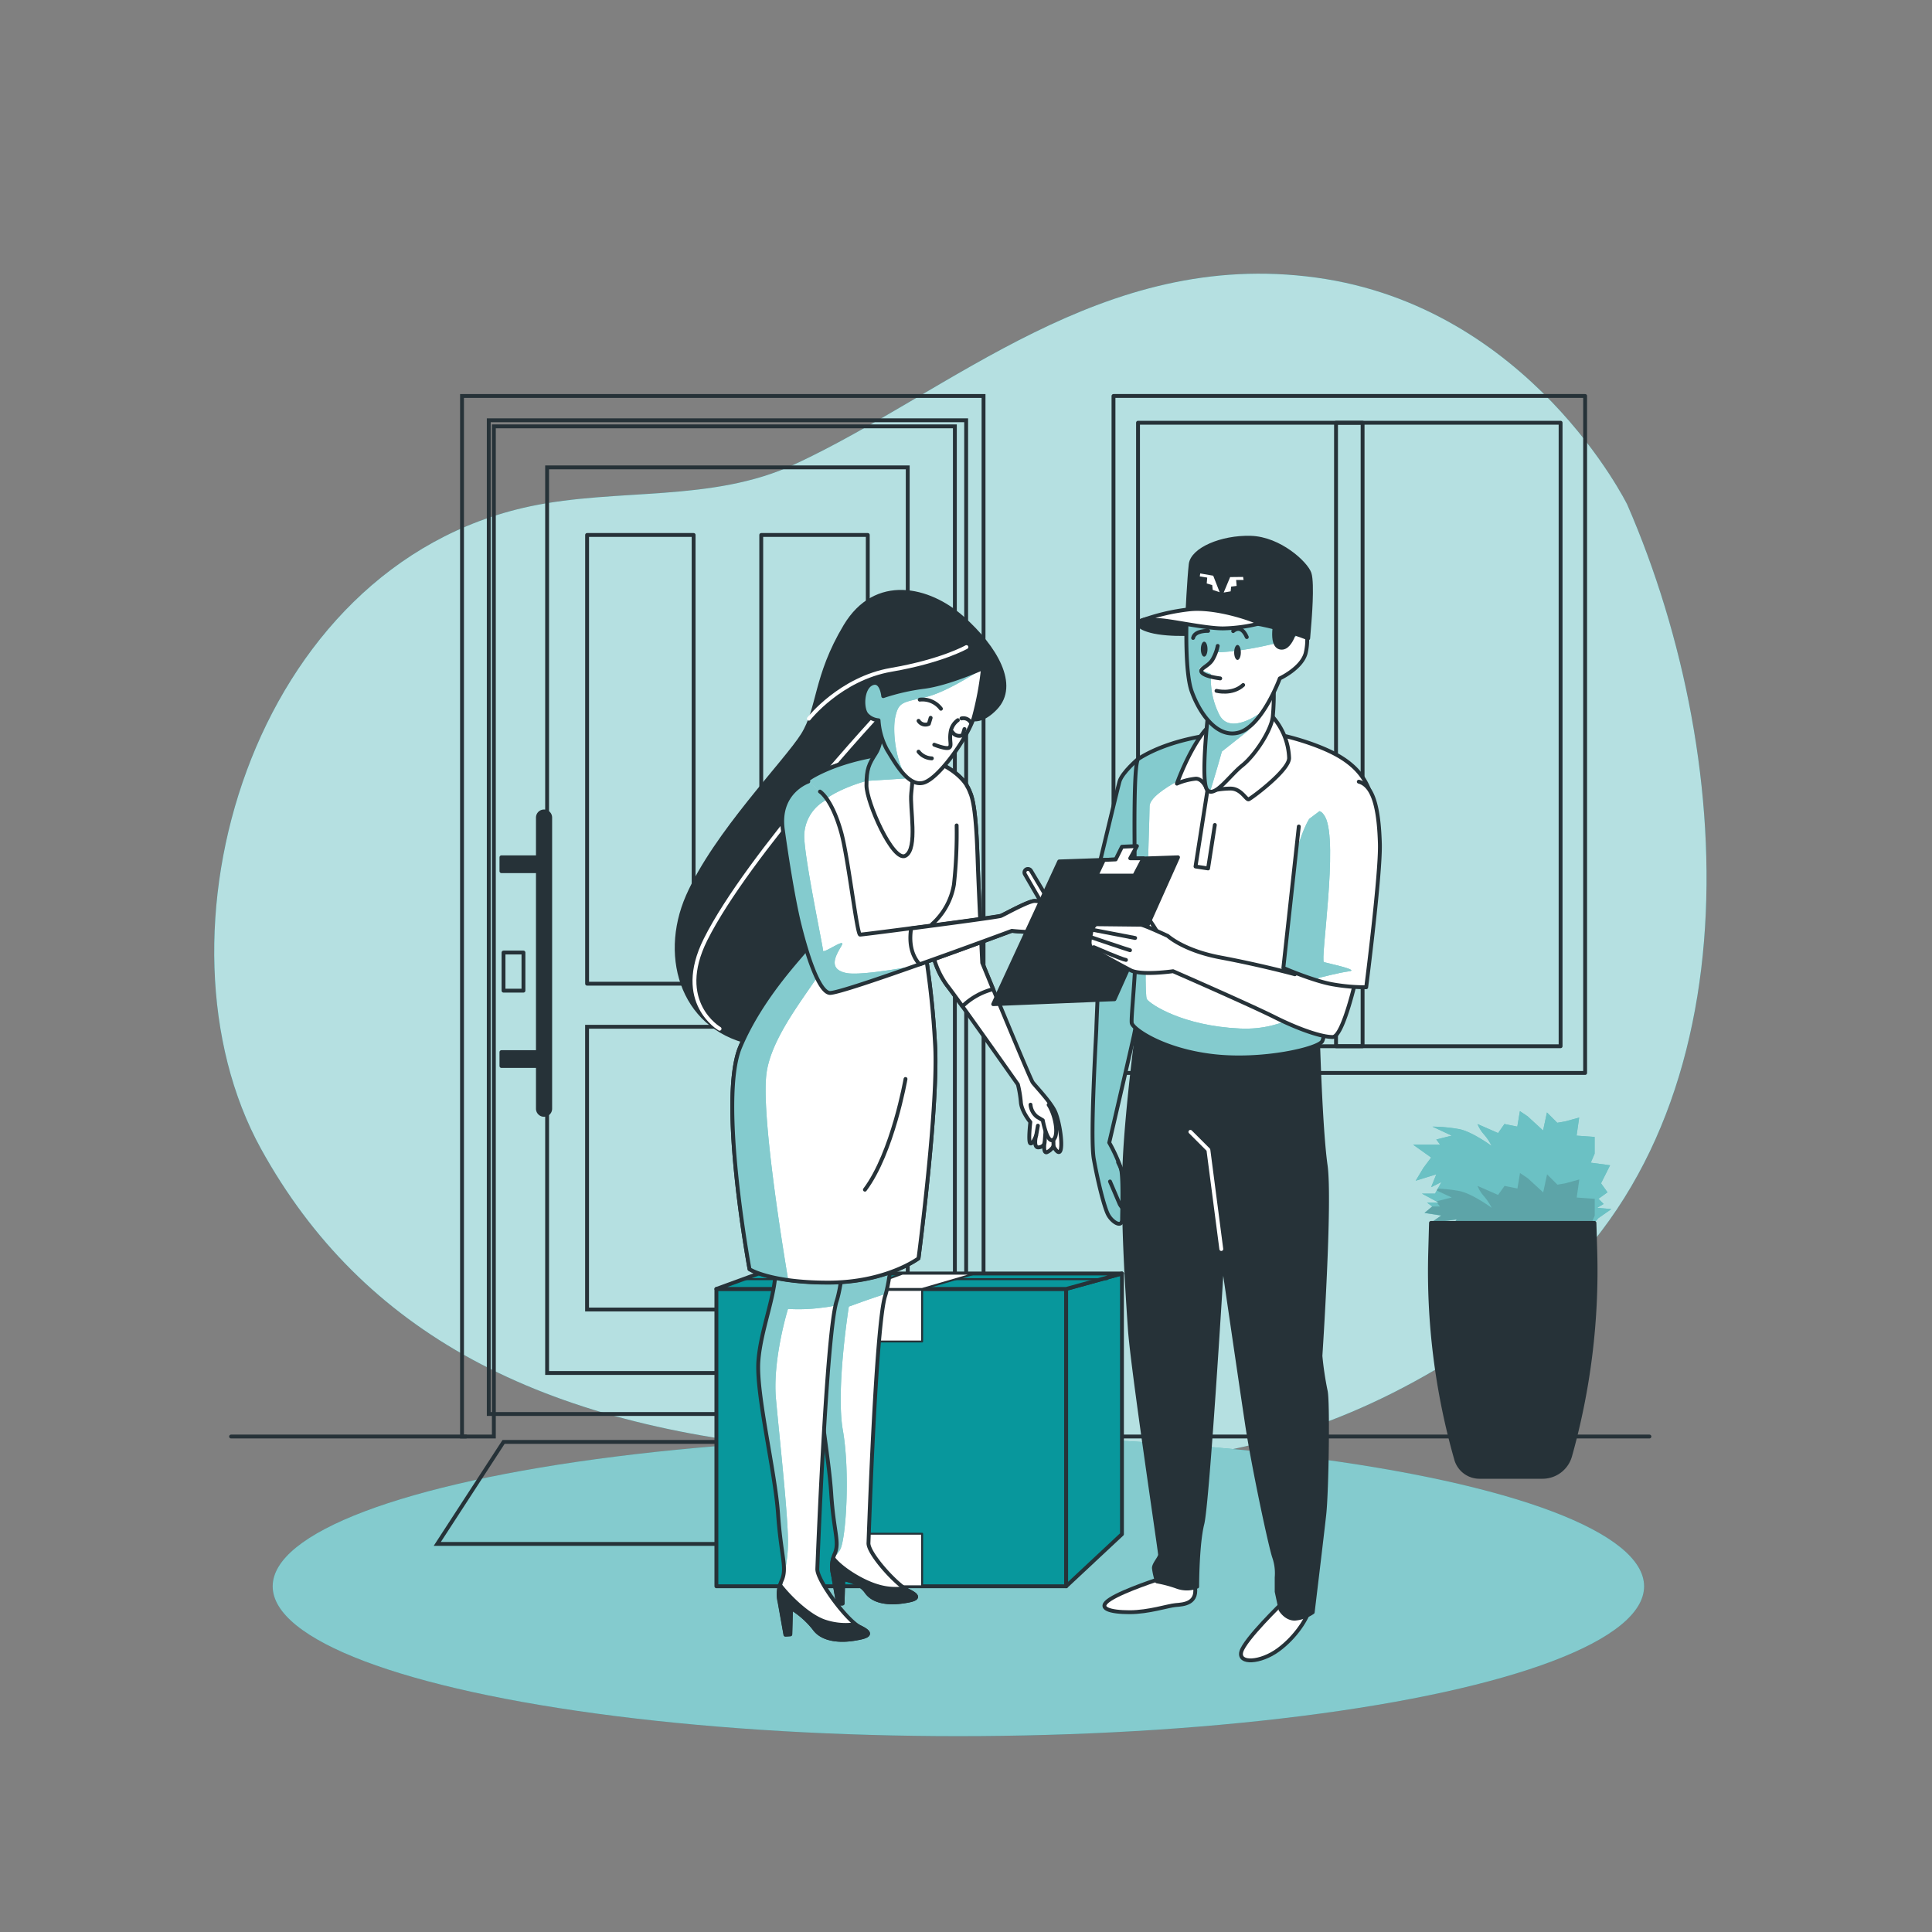 <svg xmlns="http://www.w3.org/2000/svg" xmlns:xlink="http://www.w3.org/1999/xlink" viewBox="0 0 500 500"><rect x="0" y="0" width="500" height="500" fill="#808080" stroke="none"/><defs><clipPath id="freepik--clip-path--inject-104"><path d="M232.91,298.35s-1.41,29.65-3.82,37-4.22,61.35-4.33,64,7.17,10.78,10.46,12.4,1.88,2.23-1.56,2.72-7.51.23-9.43-2.52-6-3.27-6-3.27l-.17,6.29-1.15.07-1.38-7.75a8.18,8.18,0,0,1,.53-5.27c1.25-3-.29-5.51-.95-15.61s-3.89-26.23-3.33-34.12,4.51-19,4.08-25.54-.71-23.3-.71-23.3Z" style="fill:#fff;stroke:#263238;stroke-linecap:round;stroke-linejoin:round"></path></clipPath><clipPath id="freepik--clip-path-2--inject-104"><path d="M220.67,297.12s-1.53,31.6-4.15,39.59-4.9,66.5-5,69.35,7.56,13.34,11.13,15.09,2,2.42-1.69,3-8.16.25-10.24-2.74a22.24,22.24,0,0,0-6-5.28l-.18,6.83-1.25.08-1.49-8.43a8.86,8.86,0,0,1,.56-5.72c1.36-3.21-.24-6.16-1-17.13s-5.71-31-5.09-39.52,4.88-17.82,4.41-24.89-3.46-28-3.46-28Z" style="fill:#fff;stroke:#263238;stroke-linecap:round;stroke-linejoin:round"></path></clipPath><clipPath id="freepik--clip-path-3--inject-104"><path d="M254.2,249.17s-.89-17.93-1.2-26.88c-.21-6.37-.6-14.28-1.94-17.2a9.09,9.09,0,0,0-.88-1.8l0-.08h0c-2.45-3.81-7.67-6.37-12.06-7.46-5.7-1.43-8.95-.61-8.95-.61s-10,1-18.31,5.49-8.34,14.64-7.12,22,4.68,22.57,4.68,23.18-11.19,11.6-16.88,25.22,2.44,57.45,2.44,57.45,5.29,3.46,20.34,3.46,23.39-6.27,23.39-6.27,5.29-40.4,4.27-55.65a225.55,225.55,0,0,0-2.44-23s.64-.9,1.53-2.28A21.52,21.52,0,0,0,245.08,255c.68.86,2.15,2.88,4,5.43A17.53,17.53,0,0,1,257,256Z" style="fill:#fff;stroke:#263238;stroke-linecap:round;stroke-linejoin:round"></path></clipPath><clipPath id="freepik--clip-path-4--inject-104"><path d="M228.3,186.59s.21,5.5-1.62,8.34-2.44,4.07-2.44,8.34,6.86,20,10.11,18.19,1.07-12.49,1.48-16.15.41-5.5.41-5.5S230.34,184,228.3,186.59Z" style="fill:#fff;stroke:#263238;stroke-linecap:round;stroke-linejoin:round"></path></clipPath><clipPath id="freepik--clip-path-5--inject-104"><path d="M209.18,202.26s-7.94,2.69-6.59,12.45c.68,4.87,2.53,17.45,4.36,24.77s4.88,17.08,7.73,17.49,47.18-16.07,47.18-16.07,7.33.82,9.16-.2a13.47,13.47,0,0,0,4.27-4.88c.61-1.22-5.9-2.65-7.53-2.65S260,236.63,259,237s-35.6,4.88-36.41,4.88-3.07-19.93-4.88-26.44c-2.44-8.75-5.5-10.58-5.5-10.58" style="fill:#fff;stroke:#263238;stroke-linecap:round;stroke-linejoin:round"></path></clipPath><clipPath id="freepik--clip-path-6--inject-104"><path d="M228.58,180.16s-.41-4.44-3-3.23-2.62,6.66-1.21,8.07a4.67,4.67,0,0,0,3,1.41,18.22,18.22,0,0,0,2.22,7.67c2,3.22,5.44,9.68,9.48,8.47s11.29-11.7,12.91-16.74a80.39,80.39,0,0,0,2.42-12.91s-8.88,4-15.13,4.84A55.53,55.53,0,0,0,228.58,180.16Z" style="fill:#fff;stroke:#263238;stroke-linecap:round;stroke-linejoin:round"></path></clipPath><clipPath id="freepik--clip-path-7--inject-104"><path d="M284.73,242.58s-1,22.67-1,23.67-1.66,28-.66,33.66,2.66,12.34,3.66,14.34,3.67,3.66,3.67,1.33.33-11-.33-13.33a44.18,44.18,0,0,0-3-6.54s5-21.46,6.33-27.46,4.33-27.34,4.33-29.67-13-1.33-13-1.33Z" style="fill:#fff;stroke:#263238;stroke-linecap:round;stroke-linejoin:round"></path></clipPath><clipPath id="freepik--clip-path-8--inject-104"><path d="M294.6,196.36s-4.2,3.55-4.87,5.89-9.33,38.66-9.33,38.66l20.67,8,4.66-42S304.13,192.48,294.6,196.36Z" style="fill:#fff;stroke:#263238;stroke-linecap:round;stroke-linejoin:round"></path></clipPath><clipPath id="freepik--clip-path-9--inject-104"><path d="M315.1,190s-12,.95-20.5,6.4c-1.77,1.14-.64,39.51-.64,47.62s-1.29,19.22-1.07,20.72,7.9,7,20.92,8.54,27.55-1.93,28.4-3.85.43-4.69.43-5.55S357,215.64,355.9,210.3s-2.12-11.3-11.76-15.86c-6.22-2.93-14.95-5.12-19.44-5.12A91,91,0,0,0,315.1,190Z" style="fill:#fff;stroke:#263238;stroke-linecap:round;stroke-linejoin:round"></path></clipPath><clipPath id="freepik--clip-path-10--inject-104"><path d="M312.71,184.23s-2.14,18.37-.22,20.29,5.77-3.85,9-6.41,7.48-9,7.9-12.6a61.79,61.79,0,0,0,.22-8.32s-6.62,9.18-10,9.18A15,15,0,0,1,312.71,184.23Z" style="fill:#fff;stroke:#263238;stroke-linecap:round;stroke-linejoin:round"></path></clipPath><clipPath id="freepik--clip-path-11--inject-104"><path d="M307.07,161.12s-.43,12.71,1.29,17.67,6.25,12.5,12.29,10.78,10.56-14,10.56-14,5.6-2.59,6.68-6.47a14.9,14.9,0,0,0-.21-7.76s-11.86-3.66-18.11-3.23a39.19,39.19,0,0,0-11.64,2.8Z" style="fill:#fff;stroke:#263238;stroke-linecap:round;stroke-linejoin:round"></path></clipPath><clipPath id="freepik--clip-path-12--inject-104"><path d="M336.13,213.9l-4,36.6s7.8,3.39,12.8,4.25a49.05,49.05,0,0,0,8.64.75s3.78-29.5,3.54-37.2-1.28-14.89-5.45-16" style="fill:#fff;stroke:#263238;stroke-linecap:round;stroke-linejoin:round"></path></clipPath></defs><g id="freepik--background-simple--inject-104"><path d="M421.13,130.59S396,79.42,340.59,71.84s-94.15,29.38-134.94,48.33c-21.37,9.92-45.77,6.07-68.45,10.87C64.68,146.4,37.36,242.63,67.57,297.36c26.15,47.37,72.18,72,142.26,77.69s119.25,12.32,182-34.11S450.42,197.86,421.13,130.59Z" style="fill:#08979C"></path><path d="M421.13,130.59S396,79.42,340.59,71.84s-94.15,29.38-134.94,48.33c-21.37,9.92-45.77,6.07-68.45,10.87C64.68,146.4,37.36,242.63,67.57,297.36c26.15,47.37,72.18,72,142.26,77.69s119.25,12.32,182-34.11S450.42,197.86,421.13,130.59Z" style="fill:#fff;opacity:0.7"></path></g><g id="freepik--Ground--inject-104"><ellipse cx="248.03" cy="410.54" rx="177.46" ry="38.77" style="fill:#08979C"></ellipse><ellipse cx="248.03" cy="410.54" rx="177.46" ry="38.77" style="fill:#fff;opacity:0.5"></ellipse></g><g id="freepik--Plants--inject-104"><path d="M387.71,293.23l-5.33-2.33a9.22,9.22,0,0,0,1.66,2.67,14.39,14.39,0,0,1,2,3s-5-3.67-8.33-4.34a41.87,41.87,0,0,0-7-.66l5,2.33-4,1,1,1.34h-7l4.67,3.33-2,2.67-2,3.33,5.33-1.66-1.33,3.33,2.67-1.33-1.67,3H368l4.33,2.33h-3l1.33,1-2,1.67,4.34.67-2.73,1.91,6.73-.91-2.33,3.33,5.66-1.33v1.67h31.35l.89-2.76,1.11-1.25,3.34-2.33-3.67-.33,1.67-1-1.34-1.34,2.34-1.67-1.67-2.33,2.34-4.67-5-.67,1-2.33v-4.34l-4.67-.33.67-4.67-3.67,1-2,.34-2.67-2.67-1,4.67-4-3.67-2-1.34-.67,4-3.33-.67Z" style="fill:#08979C"></path><path d="M387.71,293.23l-5.33-2.33a9.22,9.22,0,0,0,1.66,2.67,14.39,14.39,0,0,1,2,3s-5-3.67-8.33-4.34a41.87,41.87,0,0,0-7-.66l5,2.33-4,1,1,1.34h-7l4.67,3.33-2,2.67-2,3.33,5.33-1.66-1.33,3.33,2.67-1.33-1.67,3H368l4.33,2.33h-3l1.33,1-2,1.67,4.34.67-2.73,1.91,6.73-.91-2.33,3.33,5.66-1.33v1.67h31.35l.89-2.76,1.11-1.25,3.34-2.33-3.67-.33,1.67-1-1.34-1.34,2.34-1.67-1.67-2.33,2.34-4.67-5-.67,1-2.33v-4.34l-4.67-.33.67-4.67-3.67,1-2,.34-2.67-2.67-1,4.67-4-3.67-2-1.34-.67,4-3.33-.67Z" style="fill:#fff;opacity:0.4"></path><path d="M382.38,319.25h29.34l.72-2.23-.72-.1,1-2.33v-4.34l-4.67-.33.67-4.67-3.67,1-2,.34-2.67-2.67-1,4.67-4-3.67-2-1.34-.67,4-3.33-.67-1.67,2.33-5.33-2.33a9.22,9.22,0,0,0,1.66,2.67,14.39,14.39,0,0,1,2,3s-5-3.67-8.33-4.34a39.3,39.3,0,0,0-5.63-.63l-.26.49,3.89,1.81-4,1,.62.33h-.43l.76,1h-2l-2,1.65,4.34.67-2.73,1.91,6.73-.91-2.33,3.33,5.66-1.33v1.67Z" style="fill:#263238;opacity:0.2"></path><path d="M399.16,382.2h-16.3a6.26,6.26,0,0,1-6-4.55h0a177.15,177.15,0,0,1-6.73-53.6l.21-7.56h42.3l.21,7a177.31,177.31,0,0,1-6.52,53.34h0A7.42,7.42,0,0,1,399.16,382.2Z" style="fill:#263238;stroke:#263238;stroke-linecap:round;stroke-linejoin:round"></path></g><g id="freepik--House--inject-104"><rect x="288.17" y="102.48" width="122.06" height="175.2" style="fill:none;stroke:#263238;stroke-linecap:round;stroke-linejoin:round"></rect><rect x="294.52" y="109.4" width="109.36" height="161.36" style="fill:none;stroke:#263238;stroke-linecap:round;stroke-linejoin:round"></rect><rect x="345.76" y="109.4" width="6.88" height="161.36" style="fill:none;stroke:#263238;stroke-linecap:round;stroke-linejoin:round"></rect><rect x="126.48" y="108.75" width="123.55" height="257.18" transform="translate(376.52 474.69) rotate(180)" style="fill:none;stroke:#263238;stroke-miterlimit:10"></rect><polygon points="254.54 102.48 254.54 371.77 247.12 371.77 247.12 110.34 127.81 110.34 127.81 371.77 119.57 371.77 119.57 102.48 254.54 102.48" style="fill:none;stroke:#263238;stroke-miterlimit:10"></polygon><rect x="141.6" y="120.95" width="93.33" height="234.38" transform="translate(376.52 476.28) rotate(180)" style="fill:none;stroke:#263238;stroke-miterlimit:10"></rect><rect x="151.94" y="265.71" width="72.65" height="73.18" transform="translate(376.52 604.61) rotate(180)" style="fill:none;stroke:#263238;stroke-miterlimit:10"></rect><rect x="197.01" y="138.45" width="27.57" height="116.13" style="fill:none;stroke:#263238;stroke-linecap:round;stroke-linejoin:round"></rect><rect x="151.94" y="138.45" width="27.57" height="116.13" style="fill:none;stroke:#263238;stroke-linecap:round;stroke-linejoin:round"></rect><rect x="129.78" y="221.88" width="9.64" height="3.59" transform="translate(269.19 447.34) rotate(180)" style="fill:#263238;stroke:#263238;stroke-linecap:round;stroke-linejoin:round"></rect><rect x="129.78" y="272.3" width="9.64" height="3.59" transform="translate(269.19 548.18) rotate(180)" style="fill:#263238;stroke:#263238;stroke-linecap:round;stroke-linejoin:round"></rect><path d="M140.8,288.52h0a1.59,1.59,0,0,0,1.59-1.59v-75.3A1.59,1.59,0,0,0,140.8,210h0a1.59,1.59,0,0,0-1.59,1.59v75.3A1.59,1.59,0,0,0,140.8,288.52Z" style="fill:#263238;stroke:#263238;stroke-linecap:round;stroke-linejoin:round"></path><rect x="130.32" y="246.53" width="5.16" height="9.86" transform="translate(265.79 502.91) rotate(180)" style="fill:none;stroke:#263238;stroke-linecap:round;stroke-linejoin:round"></rect><polygon points="113.16 399.57 261.96 399.57 244.79 373.16 130.33 373.16 113.16 399.57" style="fill:none;stroke:#263238;stroke-miterlimit:10"></polygon><line x1="426.87" y1="371.77" x2="247.8" y2="371.77" style="fill:none;stroke:#263238;stroke-linecap:round;stroke-linejoin:round"></line><line x1="120.57" y1="371.77" x2="59.8" y2="371.77" style="fill:none;stroke:#263238;stroke-linecap:round;stroke-linejoin:round"></line></g><g id="freepik--Box--inject-104"><rect x="185.4" y="333.58" width="90.52" height="76.95" style="fill:#08979C;stroke:#263238;stroke-linecap:round;stroke-linejoin:round"></rect><rect x="222.67" y="333.58" width="15.98" height="13.6" style="fill:#fff;stroke:#263238;stroke-linecap:round;stroke-linejoin:round;stroke-width:0.5px"></rect><rect x="222.67" y="396.93" width="15.98" height="13.6" style="fill:#fff;stroke:#263238;stroke-linecap:round;stroke-linejoin:round;stroke-width:0.5px"></rect><polygon points="275.92 333.58 290.36 329.58 290.36 397.04 275.92 410.53 275.92 333.58" style="fill:#08979C;stroke:#263238;stroke-linecap:round;stroke-linejoin:round"></polygon><polygon points="290.36 329.58 196.36 329.58 185.4 333.58 275.92 333.58 290.36 329.58" style="fill:#08979C;stroke:#263238;stroke-linecap:round;stroke-linejoin:round"></polygon><line x1="192.23" y1="331.05" x2="286.5" y2="331.05" style="fill:none;stroke:#263238;stroke-linecap:round;stroke-linejoin:round;stroke-width:0.5px"></line><polygon points="238.65 333.58 252.21 329.63 233.55 329.63 222.67 333.58 238.65 333.58" style="fill:#fff;stroke:#263238;stroke-linecap:round;stroke-linejoin:round;stroke-width:0.5px"></polygon></g><g id="freepik--character-1--inject-104"><path d="M232.91,298.35s-1.41,29.65-3.82,37-4.22,61.35-4.33,64,7.17,10.78,10.46,12.4,1.88,2.23-1.56,2.72-7.51.23-9.43-2.52-6-3.27-6-3.27l-.17,6.29-1.15.07-1.38-7.75a8.18,8.18,0,0,1,.53-5.27c1.25-3-.29-5.51-.95-15.61s-3.89-26.23-3.33-34.12,4.51-19,4.08-25.54-.71-23.3-.71-23.3Z" style="fill:#fff"></path><g style="clip-path:url(#freepik--clip-path--inject-104)"><path d="M223.1,336.91c2-.71,4.4-1.52,6.15-2.09,2.31-8.13,3.66-36.47,3.66-36.47l-17.76,5.09s.28,16.79.71,23.3-3.51,17.66-4.08,25.54,2.67,24,3.33,34.12,2.2,12.65.95,15.61a7.82,7.82,0,0,0-.41,1.17,7.27,7.27,0,0,0,1.85-2.28c1.5-3.23,2.49-20.2.63-30.76s1.55-32,1.55-32Z" style="fill:#08979C"></path><path d="M223.1,336.91c2-.71,4.4-1.52,6.15-2.09,2.31-8.13,3.66-36.47,3.66-36.47l-17.76,5.09s.28,16.79.71,23.3-3.51,17.66-4.08,25.54,2.67,24,3.33,34.12,2.2,12.65.95,15.61a7.82,7.82,0,0,0-.41,1.17,7.27,7.27,0,0,0,1.85-2.28c1.5-3.23,2.49-20.2.63-30.76s1.55-32,1.55-32Z" style="fill:#fff;opacity:0.5"></path></g><path d="M232.91,298.35s-1.41,29.65-3.82,37-4.22,61.35-4.33,64,7.17,10.78,10.46,12.4,1.88,2.23-1.56,2.72-7.51.23-9.43-2.52-6-3.27-6-3.27l-.17,6.29-1.15.07-1.38-7.75a8.18,8.18,0,0,1,.53-5.27c1.25-3-.29-5.51-.95-15.61s-3.89-26.23-3.33-34.12,4.51-19,4.08-25.54-.71-23.3-.71-23.3Z" style="fill:none;stroke:#263238;stroke-linecap:round;stroke-linejoin:round"></path><path d="M215.53,407.27a7.89,7.89,0,0,1,.11-4c2,2.62,7.32,6,11.39,7.2a15.79,15.79,0,0,0,6.87.59c.49.28.94.52,1.32.71,3.29,1.61,1.88,2.23-1.56,2.72s-7.51.23-9.43-2.52-6-3.27-6-3.27l-.17,6.29-1.15.07Z" style="fill:#263238;stroke:#263238;stroke-linecap:round;stroke-linejoin:round"></path><path d="M220.67,297.12s-1.53,31.6-4.15,39.59-4.9,66.5-5,69.35,7.56,13.34,11.13,15.09,2,2.42-1.69,3-8.16.25-10.24-2.74a22.24,22.24,0,0,0-6-5.28l-.18,6.83-1.25.08-1.49-8.43a8.86,8.86,0,0,1,.56-5.72c1.36-3.21-.24-6.16-1-17.13s-5.71-31-5.09-39.52,4.88-17.82,4.41-24.89-3.46-28-3.46-28Z" style="fill:#fff"></path><g style="clip-path:url(#freepik--clip-path-2--inject-104)"><path d="M216.21,337.87c.1-.45.21-.85.31-1.16.85-2.61,1.59-7.72,2.2-13.43l-2.46-9s-11.71-.66-17-.12c.65,5.13,1.26,10.31,1.45,13.19.47,7.07-3.8,16.33-4.41,24.89s4.37,28.56,5.09,39.52,2.32,13.92,1,17.13a9.49,9.49,0,0,0-.71,5c.77-4.8,2.25-8.84,2.25-14.85,0-7.14-2.18-26.71-3.11-37s3.11-23.29,3.11-23.29a45.67,45.67,0,0,0,8.69-.31A33.43,33.43,0,0,0,216.21,337.87Z" style="fill:#08979C"></path><path d="M216.21,337.87c.1-.45.21-.85.31-1.16.85-2.61,1.59-7.72,2.2-13.43l-2.46-9s-11.71-.66-17-.12c.65,5.13,1.26,10.31,1.45,13.19.47,7.07-3.8,16.33-4.41,24.89s4.37,28.56,5.09,39.52,2.32,13.92,1,17.13a9.49,9.49,0,0,0-.71,5c.77-4.8,2.25-8.84,2.25-14.85,0-7.14-2.18-26.71-3.11-37s3.11-23.29,3.11-23.29a45.67,45.67,0,0,0,8.69-.31A33.43,33.43,0,0,0,216.21,337.87Z" style="fill:#fff;opacity:0.5"></path></g><path d="M220.67,297.12s-1.53,31.6-4.15,39.59-4.9,66.5-5,69.35,7.56,13.34,11.13,15.09,2,2.42-1.69,3-8.16.25-10.24-2.74a22.24,22.24,0,0,0-6-5.28l-.18,6.83-1.25.08-1.49-8.43a8.86,8.86,0,0,1,.56-5.72c1.36-3.21-.24-6.16-1-17.13s-5.71-31-5.09-39.52,4.88-17.82,4.41-24.89-3.46-28-3.46-28Z" style="fill:none;stroke:#263238;stroke-linecap:round;stroke-linejoin:round"></path><path d="M201.74,414.56a8.44,8.44,0,0,1,.11-4.38c2.14,2.85,7.45,8.24,11.87,9.56a17.09,17.09,0,0,0,7.46.64c.54.3,1,.57,1.44.77,3.57,1.75,2,2.42-1.69,3s-8.16.25-10.24-2.74a22.24,22.24,0,0,0-6-5.28l-.18,6.83-1.25.08Z" style="fill:#263238;stroke:#263238;stroke-linecap:round;stroke-linejoin:round"></path><path d="M248.57,184.23s3.33,5,9.06-.95,0-15.74-8.59-23.38-22.42-11-30.29,2.15-6.68,21.23-11,28.15S185.11,215.72,178,231.94s-1,35.07,17.89,38.17,31-22.18,30.05-33.39,5.73-35.07,9.07-40.8S248.57,184.23,248.57,184.23Z" style="fill:#263238;stroke:#263238;stroke-linecap:round;stroke-linejoin:round"></path><path d="M250.11,167.46s-6.34,3.63-19.48,5.89S209.33,186,209.33,186" style="fill:none;stroke:#fff;stroke-linecap:round;stroke-linejoin:round"></path><path d="M186.22,266.24s-11.78-6.79-3.62-23.11c11-22,45.76-59.36,45.76-59.36" style="fill:none;stroke:#fff;stroke-linecap:round;stroke-linejoin:round"></path><path d="M273.19,288c-1-2.57-5.24-6.92-5.93-7.88s-13.06-31-13.06-31-.89-17.93-1.2-26.88c-.21-6.37-.6-14.28-1.94-17.2a9.09,9.09,0,0,0-.88-1.8l0-.08h0c-2.45-3.81-7.67-6.37-12.06-7.46-5.7-1.43-8.95-.61-8.95-.61s-10,1-18.31,5.49-8.34,14.64-7.12,22,4.68,22.57,4.68,23.18-11.19,11.6-16.88,25.22,2.44,57.45,2.44,57.45,5.29,3.46,20.34,3.46,23.39-6.27,23.39-6.27,5.29-40.4,4.27-55.65a225.55,225.55,0,0,0-2.44-23s.64-.9,1.53-2.28A21.52,21.52,0,0,0,245.08,255c2.72,3.45,18.35,25.65,18.35,25.65a29.58,29.58,0,0,1,.77,4.63c.2,2.43,2.45,5.11,2.45,5.11s-.61,5.14,0,5.5,1.47-1.95,1.47-1.95-.77,3.12.65,3,1.54-1.14,1.54-1.14-.4,2.68.6,2.4a3.58,3.58,0,0,0,1.71-1.56s1.44,2.74,1.9.87S274.21,290.59,273.19,288Z" style="fill:#fff;stroke:#263238;stroke-linecap:round;stroke-linejoin:round"></path><path d="M254.2,249.17s-.89-17.93-1.2-26.88c-.21-6.37-.6-14.28-1.94-17.2a9.09,9.09,0,0,0-.88-1.8l0-.08h0c-2.45-3.81-7.67-6.37-12.06-7.46-5.7-1.43-8.95-.61-8.95-.61s-10,1-18.31,5.49-8.34,14.64-7.12,22,4.68,22.57,4.68,23.18-11.19,11.6-16.88,25.22,2.44,57.45,2.44,57.45,5.29,3.46,20.34,3.46,23.39-6.27,23.39-6.27,5.29-40.4,4.27-55.65a225.55,225.55,0,0,0-2.44-23s.64-.9,1.53-2.28A21.52,21.52,0,0,0,245.08,255c.68.86,2.15,2.88,4,5.43A17.53,17.53,0,0,1,257,256Z" style="fill:#fff"></path><g style="clip-path:url(#freepik--clip-path-3--inject-104)"><path d="M224.26,202.1l9.38-7.11a15.19,15.19,0,0,0-4.52.15s-10,1-18.31,5.49-8.34,14.64-7.12,22,4.68,22.57,4.68,23.18-11.19,11.6-16.88,25.22,2.44,57.45,2.44,57.45,2.79,1.82,10.06,2.81c-1.74-10.38-7-43.19-5.62-53.51C200,265.44,214.9,250.86,214.9,246s-7.13-29.16-4.86-35S224.26,202.1,224.26,202.1Z" style="fill:#08979C"></path><path d="M224.26,202.1l9.38-7.11a15.19,15.19,0,0,0-4.52.15s-10,1-18.31,5.49-8.34,14.64-7.12,22,4.68,22.57,4.68,23.18-11.19,11.6-16.88,25.22,2.44,57.45,2.44,57.45,2.79,1.82,10.06,2.81c-1.74-10.38-7-43.19-5.62-53.51C200,265.44,214.9,250.86,214.9,246s-7.13-29.16-4.86-35S224.26,202.1,224.26,202.1Z" style="fill:#fff;opacity:0.5"></path><path d="M234.35,279.24s-3.34,19.1-10.51,28.65" style="fill:none;stroke:#263238;stroke-linecap:round;stroke-linejoin:round"></path></g><path d="M254.2,249.17s-.89-17.93-1.2-26.88c-.21-6.37-.6-14.28-1.94-17.2a9.09,9.09,0,0,0-.88-1.8l0-.08h0c-2.45-3.81-7.67-6.37-12.06-7.46-5.7-1.43-8.95-.61-8.95-.61s-10,1-18.31,5.49-8.34,14.64-7.12,22,4.68,22.57,4.68,23.18-11.19,11.6-16.88,25.22,2.44,57.45,2.44,57.45,5.29,3.46,20.34,3.46,23.39-6.27,23.39-6.27,5.29-40.4,4.27-55.65a225.55,225.55,0,0,0-2.44-23s.64-.9,1.53-2.28A21.52,21.52,0,0,0,245.08,255c.68.86,2.15,2.88,4,5.43A17.53,17.53,0,0,1,257,256Z" style="fill:none;stroke:#263238;stroke-linecap:round;stroke-linejoin:round"></path><line x1="268.15" y1="293.93" x2="268.61" y2="291.32" style="fill:none;stroke:#263238;stroke-linecap:round;stroke-linejoin:round"></line><line x1="270.34" y1="295.79" x2="270.57" y2="292.81" style="fill:none;stroke:#263238;stroke-linecap:round;stroke-linejoin:round"></line><line x1="272.65" y1="296.63" x2="272.57" y2="293.16" style="fill:none;stroke:#263238;stroke-linecap:round;stroke-linejoin:round"></line><path d="M266.7,285.89a4.43,4.43,0,0,0,1.68,3.13l1.49.9s1.1,6,2.65,5.09.73-6.18-1.13-9.09" style="fill:#fff;stroke:#263238;stroke-linecap:round;stroke-linejoin:round"></path><path d="M228.3,186.59s.21,5.5-1.62,8.34-2.44,4.07-2.44,8.34,6.86,20,10.11,18.19,1.07-12.49,1.48-16.15.41-5.5.41-5.5S230.34,184,228.3,186.59Z" style="fill:#fff"></path><g style="clip-path:url(#freepik--clip-path-4--inject-104)"><path d="M224.26,202.1l11.92-.76c0-1,.06-1.53.06-1.53s-5.9-15.86-7.94-13.22c0,0,.21,5.5-1.62,8.34C225,197.5,224.37,198.75,224.26,202.1Z" style="fill:#08979C"></path><path d="M224.26,202.1l11.92-.76c0-1,.06-1.53.06-1.53s-5.9-15.86-7.94-13.22c0,0,.21,5.5-1.62,8.34C225,197.5,224.37,198.75,224.26,202.1Z" style="fill:#fff;opacity:0.5"></path></g><path d="M228.3,186.59s.21,5.5-1.62,8.34-2.44,4.07-2.44,8.34,6.86,20,10.11,18.19,1.07-12.49,1.48-16.15.41-5.5.41-5.5S230.34,184,228.3,186.59Z" style="fill:none;stroke:#263238;stroke-linecap:round;stroke-linejoin:round"></path><path d="M265.27,226.29l7.66,13.22,2,1-.41-2.24-7.71-12.93a.93.93,0,0,0-1.2-.35h0A.92.92,0,0,0,265.27,226.29Z" style="fill:#fff;stroke:#263238;stroke-linecap:round;stroke-linejoin:round"></path><path d="M209.18,202.26s-7.94,2.69-6.59,12.45c.68,4.87,2.53,17.45,4.36,24.77s4.88,17.08,7.73,17.49,47.18-16.07,47.18-16.07,7.33.82,9.16-.2a13.47,13.47,0,0,0,4.27-4.88c.61-1.22-5.9-2.65-7.53-2.65S260,236.63,259,237s-35.6,4.88-36.41,4.88-3.07-19.93-4.88-26.44c-2.44-8.75-5.5-10.58-5.5-10.58" style="fill:#fff"></path><g style="clip-path:url(#freepik--clip-path-5--inject-104)"><path d="M219.11,251.83c-5.18-1-2.59-4.86-1.3-7.12S213,247,213,246s-4.53-22.35-4.86-29.16a10.65,10.65,0,0,1,5.51-9.72l-.38-1.3a5.11,5.11,0,0,0-1-.92l-3-2.64s-7.94,2.69-6.59,12.45c.68,4.87,2.53,17.45,4.36,24.77s4.88,17.08,7.73,17.49c1.32.19,11.66-3.29,22.33-7.06C230.52,251.1,222.13,252.4,219.11,251.83Z" style="fill:#08979C"></path><path d="M219.11,251.83c-5.18-1-2.59-4.86-1.3-7.12S213,247,213,246s-4.53-22.35-4.86-29.16a10.65,10.65,0,0,1,5.51-9.72l-.38-1.3a5.11,5.11,0,0,0-1-.92l-3-2.64s-7.94,2.69-6.59,12.45c.68,4.87,2.53,17.45,4.36,24.77s4.88,17.08,7.73,17.49c1.32.19,11.66-3.29,22.33-7.06C230.52,251.1,222.13,252.4,219.11,251.83Z" style="fill:#fff;opacity:0.5"></path></g><path d="M209.18,202.26s-7.94,2.69-6.59,12.45c.68,4.87,2.53,17.45,4.36,24.77s4.88,17.08,7.73,17.49,47.18-16.07,47.18-16.07,7.33.82,9.16-.2a13.47,13.47,0,0,0,4.27-4.88c.61-1.22-5.9-2.65-7.53-2.65S260,236.63,259,237s-35.6,4.88-36.41,4.88-3.07-19.93-4.88-26.44c-2.44-8.75-5.5-10.58-5.5-10.58" style="fill:none;stroke:#263238;stroke-linecap:round;stroke-linejoin:round"></path><path d="M267.76,233.17c-1.62,0-7.73,3.46-8.74,3.87-.61.24-13,1.91-23.22,3.24-.4,2.54-.43,6.41,2.2,9.28,11.9-4.21,23.86-8.66,23.86-8.66s7.33.82,9.16-.2a13.47,13.47,0,0,0,4.27-4.88C275.9,234.6,269.39,233.17,267.76,233.17Z" style="fill:#fff;stroke:#263238;stroke-linecap:round;stroke-linejoin:round"></path><path d="M241.18,239.21a17.66,17.66,0,0,0,5.7-10.3,121.88,121.88,0,0,0,.7-15.29" style="fill:none;stroke:#263238;stroke-linecap:round;stroke-linejoin:round"></path><path d="M228.58,180.16s-.41-4.44-3-3.23-2.62,6.66-1.21,8.07a4.67,4.67,0,0,0,3,1.41,18.22,18.22,0,0,0,2.22,7.67c2,3.22,5.44,9.68,9.48,8.47s11.29-11.7,12.91-16.74a80.39,80.39,0,0,0,2.42-12.91s-8.88,4-15.13,4.84A55.53,55.53,0,0,0,228.58,180.16Z" style="fill:#fff"></path><g style="clip-path:url(#freepik--clip-path-6--inject-104)"><path d="M228.58,180.16s-.41-4.44-3-3.23-2.62,6.66-1.21,8.07a4.67,4.67,0,0,0,3,1.41,18.22,18.22,0,0,0,2.22,7.67c1.24,2,3,5.18,5.13,7.07-2.76-3.44-3.87-11.77-3-15.68s2-3.66,7.89-5.07,14.82-7.5,14.82-7.5-8.88,4-15.13,4.84A55.53,55.53,0,0,0,228.58,180.16Z" style="fill:#08979C"></path><path d="M228.58,180.16s-.41-4.44-3-3.23-2.62,6.66-1.21,8.07a4.67,4.67,0,0,0,3,1.41,18.22,18.22,0,0,0,2.22,7.67c1.24,2,3,5.18,5.13,7.07-2.76-3.44-3.87-11.77-3-15.68s2-3.66,7.89-5.07,14.82-7.5,14.82-7.5-8.88,4-15.13,4.84A55.53,55.53,0,0,0,228.58,180.16Z" style="fill:#fff;opacity:0.5"></path></g><path d="M228.58,180.16s-.41-4.44-3-3.23-2.62,6.66-1.21,8.07a4.67,4.67,0,0,0,3,1.41,18.22,18.22,0,0,0,2.22,7.67c2,3.22,5.44,9.68,9.48,8.47s11.29-11.7,12.91-16.74a80.39,80.39,0,0,0,2.42-12.91s-8.88,4-15.13,4.84A55.53,55.53,0,0,0,228.58,180.16Z" style="fill:none;stroke:#263238;stroke-linecap:round;stroke-linejoin:round"></path><path d="M241.79,192.73s3.11,1.25,3.86.75,0-1.71.36-3.95a4.62,4.62,0,0,1,1.88-3.15" style="fill:none;stroke:#263238;stroke-linecap:round;stroke-linejoin:round"></path><path d="M240.85,185.77l-.47,1.56a2.09,2.09,0,0,1-2.66-.78" style="fill:none;stroke:#263238;stroke-linecap:round;stroke-linejoin:round"></path><path d="M249.6,188.68l-.47,1.57a2.1,2.1,0,0,1-2.66-.79" style="fill:none;stroke:#263238;stroke-linecap:round;stroke-linejoin:round"></path><path d="M237.72,194.53a4.54,4.54,0,0,0,3.44,1.73" style="fill:none;stroke:#263238;stroke-linecap:round;stroke-linejoin:round"></path><path d="M243.51,183.42a6,6,0,0,0-5.48-2.35" style="fill:none;stroke:#263238;stroke-linecap:round;stroke-linejoin:round"></path><path d="M248.83,185.93a2.19,2.19,0,0,1,2.5,1.25" style="fill:none;stroke:#263238;stroke-linecap:round;stroke-linejoin:round"></path></g><g id="freepik--character-2--inject-104"><path d="M284.73,242.58s-1,22.67-1,23.67-1.66,28-.66,33.66,2.66,12.34,3.66,14.34,3.67,3.66,3.67,1.33.33-11-.33-13.33a44.18,44.18,0,0,0-3-6.54s5-21.46,6.33-27.46,4.33-27.34,4.33-29.67-13-1.33-13-1.33Z" style="fill:#fff"></path><g style="clip-path:url(#freepik--clip-path-7--inject-104)"><path d="M284.73,242.58s-1,22.67-1,23.67-1.66,28-.66,33.66,2.66,12.34,3.66,14.34,3.67,3.66,3.67,1.33.33-11-.33-13.33a44.18,44.18,0,0,0-3-6.54s5-21.46,6.33-27.46,4.33-27.34,4.33-29.67-13-1.33-13-1.33Z" style="fill:#08979C"></path><path d="M284.73,242.58s-1,22.67-1,23.67-1.66,28-.66,33.66,2.66,12.34,3.66,14.34,3.67,3.66,3.67,1.33.33-11-.33-13.33a44.18,44.18,0,0,0-3-6.54s5-21.46,6.33-27.46,4.33-27.34,4.33-29.67-13-1.33-13-1.33Z" style="fill:#fff;opacity:0.5"></path></g><path d="M284.73,242.58s-1,22.67-1,23.67-1.66,28-.66,33.66,2.66,12.34,3.66,14.34,3.67,3.66,3.67,1.33.33-11-.33-13.33a44.18,44.18,0,0,0-3-6.54s5-21.46,6.33-27.46,4.33-27.34,4.33-29.67-13-1.33-13-1.33Z" style="fill:none;stroke:#263238;stroke-linecap:round;stroke-linejoin:round"></path><path d="M287.27,305.77s1.85,4.31,2.46,5.75,3.29,3.28,3.29,1.64-2-5.33-2-5.33a14.31,14.31,0,0,0-1.65-7" style="fill:none;stroke:#263238;stroke-linecap:round;stroke-linejoin:round"></path><path d="M295.21,160.69s-2.15,1.29,2.59,2.58,14,.86,14.87,0,0-2.15-3.45-3S297.15,159.61,295.21,160.69Z" style="fill:#263238;stroke:#263238;stroke-linecap:round;stroke-linejoin:round"></path><path d="M300.43,408.5s-9.41,3-13.11,5.38,0,3.36,5,3.36,9.92-1.68,11.94-1.85,6.05-.34,4.87-5.38S300.43,408.5,300.43,408.5Z" style="fill:#fff;stroke:#263238;stroke-linecap:round;stroke-linejoin:round"></path><path d="M332,414.72s-9.92,9.57-10.76,12.77,5,2.85,9.58-.51,7.56-8.23,8.07-10.58S335.05,411.86,332,414.72Z" style="fill:#fff;stroke:#263238;stroke-linecap:round;stroke-linejoin:round"></path><path d="M294.6,196.36s-4.2,3.55-4.87,5.89-9.33,38.66-9.33,38.66l20.67,8,4.66-42S304.13,192.48,294.6,196.36Z" style="fill:#fff"></path><g style="clip-path:url(#freepik--clip-path-8--inject-104)"><path d="M294.6,196.36s-4.2,3.55-4.87,5.89-9.33,38.66-9.33,38.66l20.67,8,4.66-42S304.13,192.48,294.6,196.36Z" style="fill:#08979C"></path><path d="M294.6,196.36s-4.2,3.55-4.87,5.89-9.33,38.66-9.33,38.66l20.67,8,4.66-42S304.13,192.48,294.6,196.36Z" style="fill:#fff;opacity:0.5"></path></g><path d="M294.6,196.36s-4.2,3.55-4.87,5.89-9.33,38.66-9.33,38.66l20.67,8,4.66-42S304.13,192.48,294.6,196.36Z" style="fill:none;stroke:#263238;stroke-linecap:round;stroke-linejoin:round"></path><path d="M294.73,263.58s-3,22.33-3.66,36.67.66,33.66,1.33,43.66,7.83,57.63,7.83,58.43-1.6,2.4-1.6,3.47a16.82,16.82,0,0,0,.8,3.46,32.54,32.54,0,0,1,5.07,1.34,7.42,7.42,0,0,0,5.33,0s0-10.94,1.34-16.27,4.9-64.09,4.9-64.09v-7s5,34.33,6.66,45.33,6,31.33,7,34.33a12.86,12.86,0,0,1,.67,5.34v3.66l1,4.67s1.33,2.33,3.67,2.33a9.46,9.46,0,0,0,4.66-1.66s2.34-19.34,3-25.34,1-29.66.34-32a83,83,0,0,1-1.34-9s2.67-40,1.34-49.33-2-33.33-2-33.33S311.73,275.25,294.73,263.58Z" style="fill:#263238;stroke:#263238;stroke-linecap:round;stroke-linejoin:round"></path><polyline points="316.07 323.25 312.73 297.58 308.07 292.92" style="fill:none;stroke:#fff;stroke-linecap:round;stroke-linejoin:round"></polyline><path d="M315.1,190s-12,.95-20.5,6.4c-1.77,1.14-.64,39.51-.64,47.62s-1.29,19.22-1.07,20.72,7.9,7,20.92,8.54,27.55-1.93,28.4-3.85.43-4.69.43-5.55S357,215.64,355.9,210.3s-2.12-11.3-11.76-15.86c-6.22-2.93-14.95-5.12-19.44-5.12A91,91,0,0,0,315.1,190Z" style="fill:#fff"></path><g style="clip-path:url(#freepik--clip-path-9--inject-104)"><path d="M320.93,266.18c-14.81-.68-23.07-6.19-24.11-7.57s.69-45.81.69-49.94,15.16-10.34,15.16-10.34l2.51-8.38h-.08s-12,.95-20.5,6.4c-1.77,1.14-.64,39.51-.64,47.62s-1.29,19.22-1.07,20.72,7.9,7,20.92,8.54,27.55-1.93,28.4-3.85.43-4.69.43-5.55c0-.14.38-1.52,1-3.76C339.19,259.92,333.07,266.75,320.93,266.18Z" style="fill:#08979C"></path><path d="M320.93,266.18c-14.81-.68-23.07-6.19-24.11-7.57s.69-45.81.69-49.94,15.16-10.34,15.16-10.34l2.51-8.38h-.08s-12,.95-20.5,6.4c-1.77,1.14-.64,39.51-.64,47.62s-1.29,19.22-1.07,20.72,7.9,7,20.92,8.54,27.55-1.93,28.4-3.85.43-4.69.43-5.55c0-.14.38-1.52,1-3.76C339.19,259.92,333.07,266.75,320.93,266.18Z" style="fill:#fff;opacity:0.5"></path></g><path d="M315.1,190s-12,.95-20.5,6.4c-1.77,1.14-.64,39.51-.64,47.62s-1.29,19.22-1.07,20.72,7.9,7,20.92,8.54,27.55-1.93,28.4-3.85.43-4.69.43-5.55S357,215.64,355.9,210.3s-2.12-11.3-11.76-15.86c-6.22-2.93-14.95-5.12-19.44-5.12A91,91,0,0,0,315.1,190Z" style="fill:none;stroke:#263238;stroke-linecap:round;stroke-linejoin:round"></path><path d="M312.49,204.52s-1.06-3-3-3a16.49,16.49,0,0,0-4.91,1.28s2.78-7.9,6.84-13.24,15.16-7,17.93-4.06a17,17,0,0,1,4.27,10.68c0,3.2-9.82,10.46-10.46,10.68s-1.92-2.78-4.7-2.78a21.8,21.8,0,0,0-5.12.64Z" style="fill:#fff;stroke:#263238;stroke-linecap:round;stroke-linejoin:round"></path><path d="M312.71,184.23s-2.14,18.37-.22,20.29,5.77-3.85,9-6.41,7.48-9,7.9-12.6a61.79,61.79,0,0,0,.22-8.32s-6.62,9.18-10,9.18A15,15,0,0,1,312.71,184.23Z" style="fill:#fff"></path><g style="clip-path:url(#freepik--clip-path-10--inject-104)"><path d="M319.54,186.37a15,15,0,0,1-6.83-2.14s-2.14,18.37-.22,20.29a1.31,1.31,0,0,0,.66.34c1.48-4.64,3.07-10.37,3.07-10.37l6.76-5.36,5.35-8.73-.43-1C325.7,182.08,321.88,186.37,319.54,186.37Z" style="fill:#08979C"></path><path d="M319.54,186.37a15,15,0,0,1-6.83-2.14s-2.14,18.37-.22,20.29a1.31,1.31,0,0,0,.66.34c1.48-4.64,3.07-10.37,3.07-10.37l6.76-5.36,5.35-8.73-.43-1C325.7,182.08,321.88,186.37,319.54,186.37Z" style="fill:#fff;opacity:0.5"></path></g><path d="M312.71,184.23s-2.14,18.37-.22,20.29,5.77-3.85,9-6.41,7.48-9,7.9-12.6a61.79,61.79,0,0,0,.22-8.32s-6.62,9.18-10,9.18A15,15,0,0,1,312.71,184.23Z" style="fill:none;stroke:#263238;stroke-linecap:round;stroke-linejoin:round"></path><path d="M307.07,161.12s-.43,12.71,1.29,17.67,6.25,12.5,12.29,10.78,10.56-14,10.56-14,5.6-2.59,6.68-6.47a14.9,14.9,0,0,0-.21-7.76s-11.86-3.66-18.11-3.23a39.19,39.19,0,0,0-11.64,2.8Z" style="fill:#fff"></path><g style="clip-path:url(#freepik--clip-path-11--inject-104)"><path d="M338.13,163.37c0-.28-.09-.54-.14-.78-.32-.4-.76-1-1.25-1.54-2.92-.84-12-3.31-17.17-3a39.19,39.19,0,0,0-11.64,2.8l-.86.22s-.43,12.71,1.29,17.67,6.25,12.5,12.29,10.78a10.87,10.87,0,0,0,5.06-3.94c.23-.61.37-1,.37-1s-7.61,5.64-10.43.57a20.44,20.44,0,0,1-2.25-10.71c-3.38-1.41-3.94-1.13-1.41-2.53s2.26-3.1,2.26-3.1c8.17,0,18.87-3.1,18.87-3.1Z" style="fill:#08979C"></path><path d="M338.13,163.37c0-.28-.09-.54-.14-.78-.32-.4-.76-1-1.25-1.54-2.92-.84-12-3.31-17.17-3a39.19,39.19,0,0,0-11.64,2.8l-.86.22s-.43,12.71,1.29,17.67,6.25,12.5,12.29,10.78a10.87,10.87,0,0,0,5.06-3.94c.23-.61.37-1,.37-1s-7.61,5.64-10.43.57a20.44,20.44,0,0,1-2.25-10.71c-3.38-1.41-3.94-1.13-1.41-2.53s2.26-3.1,2.26-3.1c8.17,0,18.87-3.1,18.87-3.1Z" style="fill:#fff;opacity:0.5"></path></g><path d="M307.07,161.12s-.43,12.71,1.29,17.67,6.25,12.5,12.29,10.78,10.56-14,10.56-14,5.6-2.59,6.68-6.47a14.9,14.9,0,0,0-.21-7.76s-11.86-3.66-18.11-3.23a39.19,39.19,0,0,0-11.64,2.8Z" style="fill:none;stroke:#263238;stroke-linecap:round;stroke-linejoin:round"></path><path d="M315.14,167.16a11.31,11.31,0,0,1-1.29,3.45c-1.08,1.94-3.67,2.37-2.8,3.45s4.74,1.51,4.74,1.51" style="fill:none;stroke:#263238;stroke-linecap:round;stroke-linejoin:round"></path><path d="M321.13,168.85c0,1.07-.39,1.94-.86,1.94s-.87-.87-.87-1.94.39-1.94.87-1.94S321.13,167.78,321.13,168.85Z" style="fill:#263238"></path><path d="M312.5,168c0,1.08-.38,1.94-.86,1.94s-.86-.86-.86-1.94.38-1.94.86-1.94S312.5,166.89,312.5,168Z" style="fill:#263238"></path><path d="M314.83,178.79s4.09,1.08,6.9-1.51" style="fill:none;stroke:#263238;stroke-linecap:round;stroke-linejoin:round"></path><path d="M319.14,163.33s2-2,3.53,1.55" style="fill:none;stroke:#263238;stroke-linecap:round;stroke-linejoin:round"></path><path d="M312.67,163.27s-3.46-.16-3.9,1.83" style="fill:none;stroke:#263238;stroke-linecap:round;stroke-linejoin:round"></path><path d="M330.35,159.61s-1.94,7.54,1.08,8,4.31-6.68,4.31-6.68Z" style="fill:#263238;stroke:#263238;stroke-linecap:round;stroke-linejoin:round"></path><path d="M307.28,159s.44-9.05.87-12.93,8-7.11,15.52-6.9,14.37,6.65,15.23,9.24,0,12.59,0,12.59l-.34,4.19s-9.94-4-18.77-4.46-11.86.21-11.86.21Z" style="fill:#263238;stroke:#263238;stroke-linecap:round;stroke-linejoin:round"></path><polygon points="313.98 148.99 310.62 148.41 310.5 149.17 312.43 149.48 312.3 151 313.72 151.43 313.85 152.66 315.65 153.27 313.98 148.99" style="fill:#fff"></polygon><polygon points="318.36 149.35 321.71 149.31 321.84 150.09 319.91 150.09 320.04 151.63 318.62 151.82 318.49 153.04 316.69 153.35 318.36 149.35" style="fill:#fff"></polygon><path d="M326,161.33a41.16,41.16,0,0,1-9.49,1.3c-4.74,0-14-2.16-17-2.16a29.55,29.55,0,0,0-4.32.22,53.13,53.13,0,0,1,12.72-3C314.61,157,324.1,160.25,326,161.33Z" style="fill:#fff;stroke:#263238;stroke-linecap:round;stroke-linejoin:round"></path><path d="M299.73,241.54s-2.39-3.94-2.77-4.07-3.55-1.76-4.07-1.93-1.75-.31-1.41.81,2.61,2.44,2.61,2.44l.89,2.44Z" style="fill:#fff;stroke:#263238;stroke-linecap:round;stroke-linejoin:round"></path><polyline points="312.49 204.52 309.4 224.25 312.65 224.75 314.4 213.5" style="fill:none;stroke:#263238;stroke-linecap:round;stroke-linejoin:round"></polyline><polygon points="304.87 221.87 288.43 258.6 257.04 259.88 274.12 222.94 304.87 221.87" style="fill:#263238;stroke:#263238;stroke-linecap:round;stroke-linejoin:round"></polygon><polygon points="292.5 222.12 294.24 218.96 290.37 219.13 288.73 222.42 285.67 222.55 283.75 226.61 293.57 226.61 295.92 222.12 292.5 222.12" style="fill:#fff;stroke:#263238;stroke-linecap:round;stroke-linejoin:round"></polygon><path d="M302.22,242.22s-6.21-2.9-7-2.9l-11.61-.13a3.78,3.78,0,0,0-1.19,2c-.13,1.05-.79,2.9-.13,3.83s7.52,4.62,10.29,6.07,11,.26,11,.26,19.66,8.58,26.26,11.88,12.27,5.15,15.05,5.15,6.33-16.24,6.33-16.24l-14.91-4-1.19,4s-8.71-2.37-19.27-4.35C306.31,246,302.22,242.22,302.22,242.22Z" style="fill:#fff;stroke:#263238;stroke-linecap:round;stroke-linejoin:round"></path><path d="M282.82,240.64s9.5,1.85,10.95,2.11" style="fill:none;stroke:#263238;stroke-linecap:round;stroke-linejoin:round"></path><path d="M282.16,242.49s9.76,3.3,10.29,3.43" style="fill:none;stroke:#263238;stroke-linecap:round;stroke-linejoin:round"></path><path d="M283.08,245.13s7.26,3.17,8.32,3.3" style="fill:none;stroke:#263238;stroke-linecap:round;stroke-linejoin:round"></path><path d="M336.13,213.9l-4,36.6s7.8,3.39,12.8,4.25a49.05,49.05,0,0,0,8.64.75s3.78-29.5,3.54-37.2-1.28-14.89-5.45-16" style="fill:#fff"></path><g style="clip-path:url(#freepik--clip-path-12--inject-104)"><path d="M342.63,249c-1-.34,3.79-31,.35-37.54-.5-.93-1-1.4-1.51-1.53l-2.65,2c-1.93,3.15-3.42,8.84-3.42,8.84l0,.11L332.1,250.5s4.41,1.92,8.72,3.23c.27-.38.43-.63.43-.63s5.17-1.38,7.93-1.73S343.67,249.31,342.63,249Z" style="fill:#08979C"></path><path d="M342.63,249c-1-.34,3.79-31,.35-37.54-.5-.93-1-1.4-1.51-1.53l-2.65,2c-1.93,3.15-3.42,8.84-3.42,8.84l0,.11L332.1,250.5s4.41,1.92,8.72,3.23c.27-.38.43-.63.43-.63s5.17-1.38,7.93-1.73S343.67,249.31,342.63,249Z" style="fill:#fff;opacity:0.5"></path></g><path d="M336.13,213.9l-4,36.6s7.8,3.39,12.8,4.25a49.05,49.05,0,0,0,8.64.75s3.78-29.5,3.54-37.2-1.28-14.89-5.45-16" style="fill:none;stroke:#263238;stroke-linecap:round;stroke-linejoin:round"></path></g></svg>